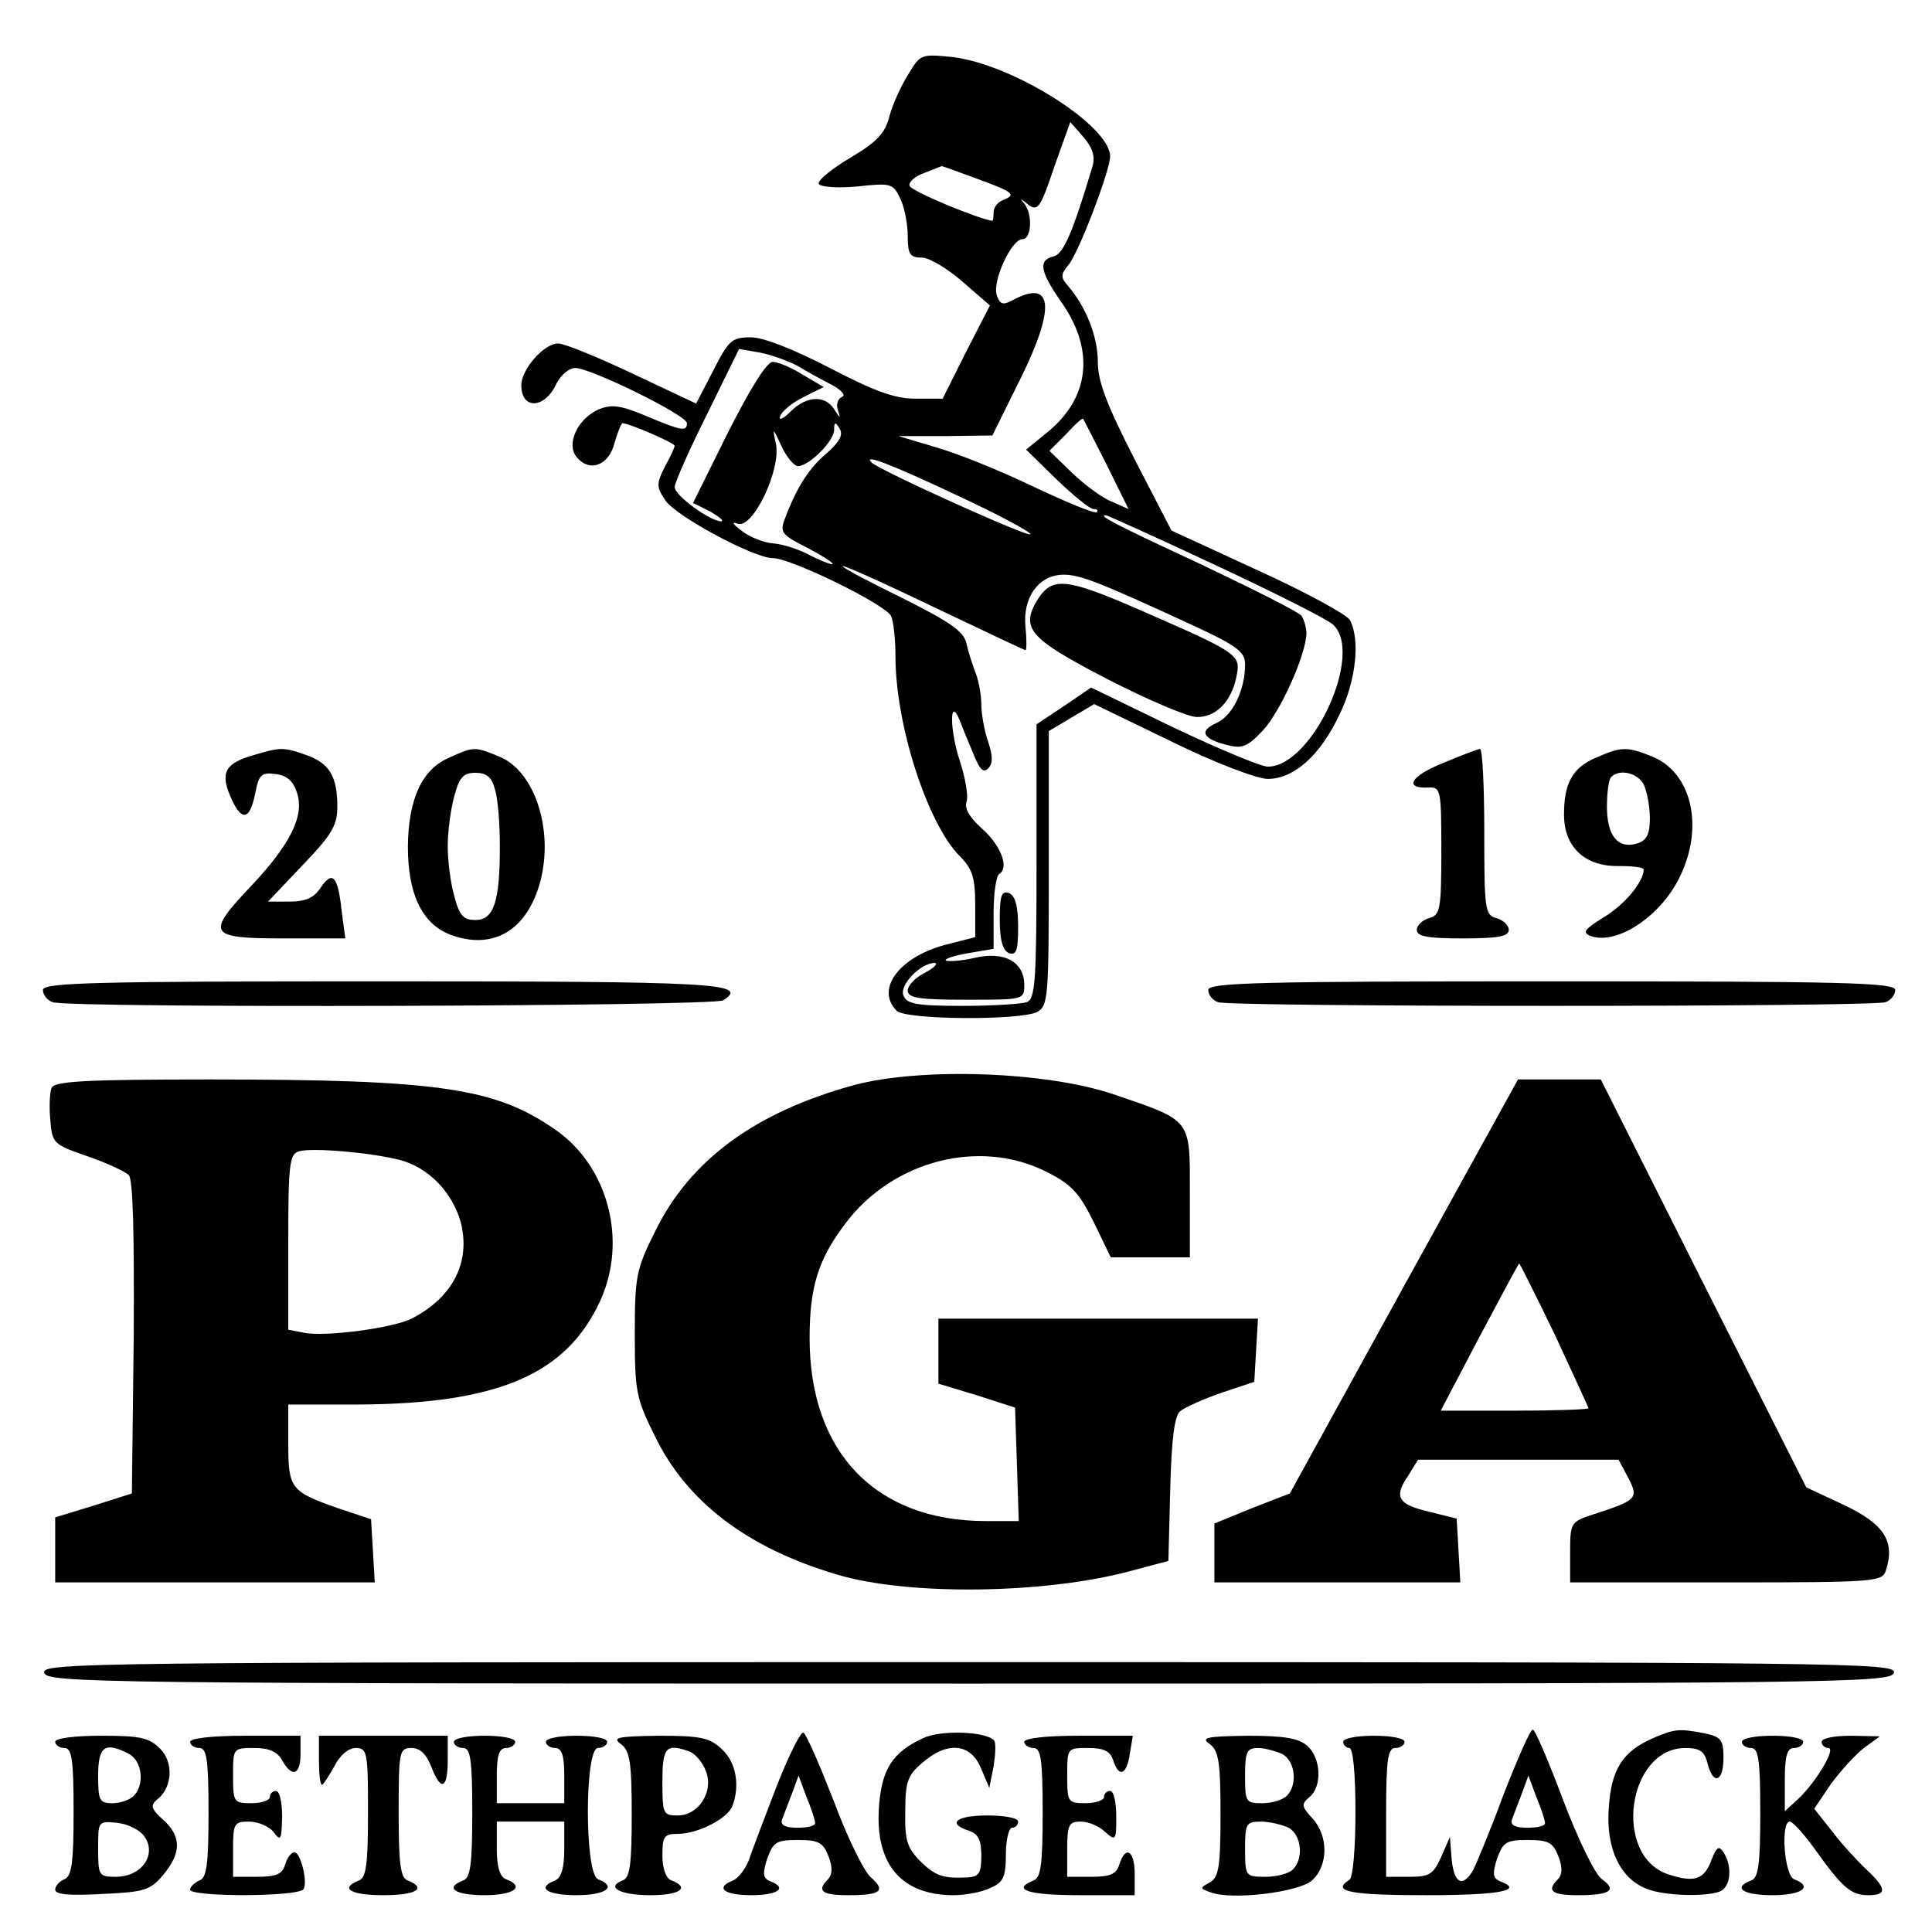 <?xml version="1.0" standalone="no"?>
<!DOCTYPE svg PUBLIC "-//W3C//DTD SVG 20010904//EN"
 "http://www.w3.org/TR/2001/REC-SVG-20010904/DTD/svg10.dtd">
<svg version="1.0" xmlns="http://www.w3.org/2000/svg"
 width="315pt" height="315pt" viewBox="0 0 315 315"
 preserveAspectRatio="xMidYMid meet">
<g transform="translate(0,315) scale(0.1,-0.1)"
fill="#000000" stroke="none">
<path d="M1481 3029 c-12 -19 -26 -50 -31 -69 -7 -28 -21 -42 -65 -68 -30 -18
-53 -37 -50 -42 3 -5 32 -7 63 -4 55 6 58 5 70 -20 7 -15 12 -42 12 -61 0 -30
4 -35 23 -35 12 0 42 -18 66 -39 l45 -39 -39 -76 -38 -76 -45 0 c-33 0 -66 12
-139 50 -60 31 -108 50 -129 50 -31 0 -36 -5 -61 -54 l-28 -54 -104 49 c-57
27 -111 49 -121 49 -23 0 -60 -42 -60 -68 0 -41 39 -39 58 4 7 13 20 24 30 24
25 0 182 -77 182 -90 0 -14 -8 -13 -67 12 -43 18 -57 19 -78 10 -34 -16 -52
-56 -35 -77 21 -26 53 -14 62 23 5 17 11 32 13 32 10 0 85 -32 85 -37 0 -2 -7
-18 -16 -34 -14 -28 -14 -33 1 -55 16 -25 144 -94 175 -94 30 0 187 -77 193
-95 4 -9 7 -38 7 -65 0 -112 52 -272 104 -325 21 -21 26 -35 26 -79 l0 -54
-43 -11 c-79 -19 -121 -73 -85 -109 15 -15 201 -16 229 -2 18 10 19 23 19 234
l0 224 37 22 37 22 126 -61 c71 -35 140 -61 157 -61 43 0 86 39 117 105 27 55
34 122 17 154 -5 9 -73 46 -150 81 l-141 65 -60 116 c-45 88 -60 127 -60 158
0 42 -19 90 -48 124 -13 15 -13 19 0 35 16 18 68 154 68 177 0 50 -158 150
-257 162 -51 5 -52 5 -72 -28z m300 -151 c-32 -107 -47 -142 -63 -146 -26 -6
-22 -25 12 -74 56 -79 47 -158 -25 -215 l-32 -26 49 -48 c28 -27 55 -49 61
-49 6 0 8 -2 5 -5 -3 -3 -49 16 -104 42 -54 26 -126 55 -159 64 l-60 18 77 0
76 1 47 95 c57 116 51 161 -15 125 -15 -8 -20 -6 -25 9 -7 23 24 91 42 91 15
0 17 41 3 58 -7 9 -7 9 2 2 20 -17 23 -13 48 61 l25 70 22 -25 c15 -18 19 -32
14 -48z m-192 -18 c63 -23 69 -27 47 -36 -9 -3 -16 -12 -16 -20 0 -8 -1 -14
-2 -14 -23 3 -132 48 -135 57 -2 6 9 16 24 21 15 6 28 11 28 11 0 1 24 -8 54
-19z m-286 -308 c16 -10 41 -23 56 -31 14 -8 20 -16 14 -18 -7 -3 -10 -12 -7
-21 5 -15 4 -15 -6 1 -15 23 -45 22 -71 -4 -12 -12 -20 -15 -17 -8 2 8 19 22
37 31 l34 17 -34 20 c-19 12 -41 21 -49 21 -10 0 -37 -44 -73 -115 l-57 -115
28 -14 c15 -9 23 -15 18 -16 -18 0 -76 42 -76 56 0 7 24 61 53 119 l52 106 35
-6 c19 -4 47 -14 63 -23z m501 -159 l36 -73 -27 12 c-16 6 -45 28 -65 47 l-37
36 27 27 c14 15 26 27 28 25 1 -1 18 -35 38 -74z m-455 19 c-29 -24 -50 -56
-69 -107 -9 -23 -6 -27 38 -49 26 -14 43 -25 39 -26 -4 0 -22 7 -39 16 -17 9
-43 17 -57 18 -15 1 -38 10 -51 20 -16 12 -18 16 -7 12 25 -8 71 89 62 131 -6
27 -5 26 9 -4 8 -18 21 -33 27 -33 18 0 59 41 59 59 0 13 2 14 9 2 6 -10 0
-21 -20 -39z m210 -69 c67 -31 121 -60 121 -64 0 -7 -246 104 -259 117 -15 15
32 -3 138 -53z m422 -114 c96 -45 182 -88 192 -97 52 -46 -33 -232 -106 -232
-11 0 -80 29 -154 64 l-134 65 -44 -30 -45 -30 0 -224 c0 -194 -2 -224 -16
-229 -9 -3 -56 -6 -105 -6 -74 0 -91 3 -96 17 -7 17 28 53 51 53 6 -1 -1 -8
-16 -16 -16 -8 -28 -21 -28 -29 0 -12 18 -15 95 -15 94 0 95 0 95 24 0 38 -33
56 -82 44 -22 -5 -43 -6 -46 -4 -2 3 14 8 37 12 l41 7 0 58 c0 32 4 60 9 64
17 10 3 47 -29 75 -20 18 -28 33 -24 43 3 9 -2 39 -11 66 -17 52 -17 108 0 66
4 -11 14 -35 22 -54 10 -25 16 -32 24 -24 8 8 8 20 0 44 -6 17 -11 45 -11 60
0 15 -4 38 -9 51 -5 13 -12 34 -15 48 -4 20 -25 35 -105 75 -55 27 -99 50 -97
52 1 2 68 -28 149 -67 80 -38 147 -70 149 -70 2 0 2 17 0 38 -5 48 22 85 62
85 28 0 60 -13 214 -84 69 -32 82 -42 82 -62 0 -42 -20 -84 -47 -96 -29 -13
-22 -26 19 -36 23 -6 33 -2 57 24 29 31 71 125 71 159 0 9 -4 22 -8 28 -4 6
-78 43 -164 84 -138 64 -169 80 -155 80 2 0 82 -36 178 -81z"/>
<path d="M1694 2176 c-32 -50 -18 -66 111 -133 66 -34 132 -62 146 -62 31 -1
57 25 65 66 7 36 6 37 -161 110 -115 50 -138 52 -161 19z"/>
<path d="M1630 1651 c0 -34 5 -51 15 -55 12 -4 15 4 15 43 0 34 -5 51 -15 55
-12 4 -15 -4 -15 -43z"/>
<path d="M414 1919 c-46 -13 -55 -28 -39 -66 18 -43 32 -42 41 3 6 31 10 35
33 32 18 -2 29 -11 35 -30 13 -37 -10 -84 -74 -152 -75 -79 -71 -86 51 -86
l102 0 -6 45 c-6 57 -15 66 -34 38 -11 -17 -25 -23 -51 -23 l-35 0 56 59 c48
50 57 65 57 96 0 49 -13 71 -51 84 -36 13 -42 13 -85 0z"/>
<path d="M733 1915 c-45 -19 -67 -67 -68 -145 0 -81 25 -130 75 -146 67 -22
120 11 141 89 22 84 -9 179 -66 203 -41 17 -42 17 -82 -1z m74 -52 c5 -16 8
-57 8 -93 0 -91 -10 -120 -40 -120 -19 0 -26 7 -34 38 -6 20 -11 57 -11 82 0
25 5 62 11 83 8 30 15 37 34 37 18 0 27 -7 32 -27z"/>
<path d="M2353 1906 c-53 -21 -65 -42 -24 -40 20 1 21 -3 21 -104 0 -95 -2
-104 -20 -109 -11 -3 -20 -12 -20 -19 0 -11 18 -14 75 -14 57 0 75 3 75 14 0
7 -9 16 -20 19 -19 5 -20 14 -20 141 0 75 -3 135 -7 135 -5 -1 -32 -11 -60
-23z"/>
<path d="M2603 1915 c-39 -16 -53 -42 -53 -93 0 -53 34 -85 89 -84 23 0 41 -2
41 -6 -1 -21 -32 -58 -66 -78 -30 -19 -35 -24 -21 -30 44 -16 118 34 148 101
37 80 16 165 -46 191 -42 17 -51 17 -92 -1z m77 -44 c5 -11 10 -35 10 -55 0
-26 -5 -36 -20 -41 -32 -10 -50 12 -50 60 0 23 3 45 7 48 13 14 43 7 53 -12z"/>
<path d="M70 1536 c0 -8 7 -17 16 -20 25 -10 1077 -7 1093 3 44 28 -10 31
-555 31 -467 0 -554 -2 -554 -14z"/>
<path d="M1970 1536 c0 -8 7 -17 16 -20 20 -8 1068 -8 1088 0 9 3 16 12 16 20
0 12 -88 14 -560 14 -472 0 -560 -2 -560 -14z"/>
<path d="M1393 1381 c-161 -44 -268 -122 -325 -239 -31 -62 -33 -74 -33 -167
0 -93 2 -105 33 -167 52 -107 151 -182 296 -225 116 -35 338 -32 477 5 l64 17
3 117 c2 82 7 119 16 127 7 6 38 20 67 30 l54 18 3 51 3 52 -260 0 -261 0 0
-53 0 -53 63 -19 62 -20 3 -92 3 -93 -54 0 c-179 0 -287 112 -287 298 0 84 14
129 59 188 77 102 218 138 326 84 42 -21 54 -34 78 -82 l28 -58 64 0 65 0 0
105 c0 122 4 117 -125 161 -110 37 -312 44 -422 15z"/>
<path d="M84 1376 c-3 -8 -4 -31 -2 -52 3 -38 5 -40 60 -59 32 -11 62 -25 68
-31 7 -7 9 -98 8 -265 l-3 -254 -63 -20 -62 -19 0 -53 0 -53 261 0 260 0 -3
52 -3 51 -54 18 c-77 27 -81 32 -81 105 l0 64 113 0 c229 1 341 49 396 170 44
97 13 217 -72 277 -98 69 -189 83 -565 83 -207 0 -254 -3 -258 -14z m567 -117
c47 -12 86 -52 100 -101 17 -65 -12 -123 -80 -158 -30 -15 -139 -30 -175 -23
l-26 5 0 143 c0 128 2 144 18 148 22 6 115 -2 163 -14z"/>
<path d="M2289 1053 l-186 -338 -62 -24 -61 -25 0 -48 0 -48 201 0 200 0 -3
52 -3 52 -44 11 c-52 12 -59 24 -35 59 l16 26 164 0 163 0 16 -30 c17 -33 14
-36 -57 -59 -37 -12 -38 -14 -38 -62 l0 -49 254 0 c247 0 255 1 261 20 15 47
-3 75 -68 106 l-62 29 -168 333 -167 332 -68 0 -67 0 -186 -337z m246 -79 c30
-65 55 -119 55 -120 0 -2 -54 -4 -120 -4 l-121 0 63 120 c35 66 64 120 65 120
1 0 27 -52 58 -116z"/>
<path d="M72 423 c3 -17 83 -18 1508 -18 1425 0 1505 1 1508 18 3 16 -74 17
-1508 17 -1434 0 -1511 -1 -1508 -17z"/>
<path d="M1266 237 c-19 -50 -40 -104 -45 -120 -6 -15 -18 -30 -26 -33 -30
-12 -14 -24 30 -24 44 0 60 12 30 23 -11 5 -12 12 -4 37 10 27 15 30 50 30 34
0 41 -4 50 -27 7 -18 6 -30 -1 -37 -19 -19 -10 -26 33 -26 53 0 62 7 37 29
-11 9 -38 64 -60 123 -23 59 -45 110 -50 113 -4 3 -24 -37 -44 -88z m63 -59
c1 -5 -12 -8 -29 -8 -19 0 -28 4 -25 13 2 6 10 26 16 42 l11 30 13 -35 c8 -19
14 -38 14 -42z"/>
<path d="M1505 316 c-50 -23 -68 -51 -72 -114 -6 -92 37 -142 122 -142 19 0
46 5 60 12 21 9 25 18 25 55 0 23 5 43 10 43 6 0 10 5 10 10 0 6 -22 10 -50
10 -51 0 -67 -13 -30 -25 15 -5 20 -15 20 -41 0 -28 -4 -34 -22 -35 -40 -2
-53 2 -78 27 -21 21 -25 34 -24 81 0 48 4 59 28 79 40 35 78 32 95 -8 l14 -33
7 35 c3 19 4 38 1 42 -12 15 -87 18 -116 4z"/>
<path d="M2451 223 c-22 -60 -45 -114 -49 -122 -17 -29 -31 -22 -35 16 l-3 38
-14 -32 c-13 -29 -19 -33 -52 -33 l-38 0 0 105 c0 87 3 105 15 105 8 0 15 5
15 10 0 6 -22 10 -50 10 -27 0 -50 -4 -50 -10 0 -5 5 -10 10 -10 6 0 10 -41
10 -104 0 -59 -4 -108 -10 -111 -30 -19 2 -25 125 -25 122 0 161 8 120 23 -11
5 -12 12 -4 37 10 27 15 30 50 30 34 0 41 -4 50 -27 7 -18 6 -30 -1 -37 -19
-19 -10 -26 33 -26 52 0 64 8 39 26 -11 7 -39 65 -63 128 -24 64 -46 116 -50
116 -4 0 -25 -48 -48 -107z m68 -45 c1 -5 -12 -8 -29 -8 -19 0 -28 4 -25 13 2
6 10 26 16 42 l11 30 13 -35 c8 -19 14 -38 14 -42z"/>
<path d="M2695 316 c-50 -22 -68 -51 -72 -114 -5 -66 19 -116 63 -132 28 -11
94 -13 118 -4 18 7 21 41 6 64 -7 11 -11 9 -19 -11 -12 -34 -28 -39 -71 -25
-91 30 -67 206 28 206 23 0 31 -5 36 -25 9 -36 26 -31 26 9 0 30 -4 34 -31 40
-42 8 -49 7 -84 -8z"/>
<path d="M90 310 c0 -5 7 -10 15 -10 12 0 15 -18 15 -104 0 -83 -3 -105 -15
-110 -8 -3 -15 -11 -15 -17 0 -8 24 -10 76 -7 69 3 79 6 100 31 30 36 30 63 0
90 -19 17 -21 23 -11 32 26 19 29 61 6 84 -18 18 -33 21 -96 21 -43 0 -75 -4
-75 -10z m121 -20 c21 -12 25 -50 7 -68 -7 -7 -22 -12 -35 -12 -21 0 -23 5
-23 45 0 48 11 56 51 35z m25 -135 c20 -30 -6 -65 -47 -65 -28 0 -29 2 -29 46
0 45 0 45 31 42 18 -2 38 -12 45 -23z"/>
<path d="M310 310 c0 -5 7 -10 15 -10 12 0 15 -18 15 -105 0 -85 -3 -107 -15
-111 -8 -4 -15 -10 -15 -15 0 -12 177 -12 185 1 7 12 -5 60 -15 60 -5 0 -12
-9 -15 -20 -5 -16 -15 -20 -46 -20 l-39 0 0 45 c0 42 2 45 26 45 15 0 33 -8
40 -17 12 -16 13 -13 14 25 0 23 -4 42 -10 42 -5 0 -10 -4 -10 -10 0 -5 -13
-10 -30 -10 -29 0 -30 2 -30 45 0 45 0 45 35 45 24 0 37 -6 45 -20 16 -29 30
-24 30 10 l0 30 -90 0 c-53 0 -90 -4 -90 -10z"/>
<path d="M520 280 c0 -22 2 -40 5 -40 2 0 11 14 20 30 9 18 23 30 35 30 19 0
20 -7 20 -105 0 -85 -3 -107 -15 -111 -32 -13 -13 -24 40 -24 53 0 72 11 40
24 -12 4 -15 26 -15 111 0 100 1 105 21 105 14 0 24 -10 32 -30 16 -42 27 -37
27 10 l0 40 -105 0 -105 0 0 -40z"/>
<path d="M740 310 c0 -5 7 -10 15 -10 12 0 15 -18 15 -105 0 -85 -3 -107 -15
-111 -31 -12 -13 -24 35 -24 48 0 67 14 35 26 -10 4 -15 20 -15 50 l0 44 55 0
55 0 0 -45 c0 -31 -5 -47 -15 -51 -31 -12 -13 -24 35 -24 48 0 67 14 35 26
-22 9 -22 214 0 214 8 0 15 5 15 10 0 6 -22 10 -50 10 -27 0 -50 -4 -50 -10 0
-5 7 -10 15 -10 11 0 15 -12 15 -45 l0 -45 -55 0 -55 0 0 45 c0 33 4 45 15 45
8 0 15 5 15 10 0 6 -22 10 -50 10 -27 0 -50 -4 -50 -10z"/>
<path d="M1013 306 c14 -11 17 -30 17 -115 0 -81 -3 -103 -15 -107 -28 -11 -4
-24 46 -24 47 0 65 12 34 24 -9 3 -15 19 -15 41 0 31 3 35 25 35 33 0 81 25
89 45 13 34 6 72 -17 93 -20 19 -35 22 -103 22 -68 -1 -77 -3 -61 -14z m112
-12 c9 -4 21 -18 26 -32 13 -33 -12 -72 -46 -72 -24 0 -25 3 -25 55 0 57 6 63
45 49z"/>
<path d="M1670 310 c0 -5 7 -10 15 -10 12 0 15 -18 15 -105 0 -85 -3 -107 -15
-111 -37 -15 -8 -24 75 -24 l90 0 0 35 c0 38 -15 47 -25 15 -5 -16 -15 -20
-46 -20 l-39 0 0 45 c0 40 3 45 22 45 12 0 30 -7 40 -17 17 -15 18 -14 18 25
0 23 -4 42 -10 42 -5 0 -10 -4 -10 -10 0 -5 -13 -10 -30 -10 -29 0 -30 2 -30
45 0 45 0 45 34 45 26 0 36 -5 41 -20 9 -29 22 -24 27 10 l5 30 -89 0 c-52 0
-88 -4 -88 -10z"/>
<path d="M1973 306 c14 -11 17 -30 17 -114 0 -86 -3 -102 -17 -111 -17 -9 -17
-10 0 -16 34 -14 145 0 166 19 27 24 27 73 1 101 -18 20 -19 23 -5 35 21 17
19 63 -3 83 -14 13 -38 17 -98 17 -68 -1 -77 -3 -61 -14z m118 -16 c21 -12 25
-50 7 -68 -7 -7 -25 -12 -40 -12 -27 0 -28 2 -28 45 0 39 3 45 21 45 11 0 29
-5 40 -10z m10 -120 c21 -12 25 -50 7 -68 -7 -7 -27 -12 -45 -12 -32 0 -33 1
-33 45 0 42 2 45 26 45 14 0 34 -5 45 -10z"/>
<path d="M2840 310 c0 -5 7 -10 15 -10 12 0 15 -18 15 -105 0 -85 -3 -107 -15
-111 -31 -12 -13 -24 35 -24 48 0 67 14 35 26 -16 7 -22 94 -7 94 5 0 23 -20
41 -45 45 -63 59 -75 87 -75 31 0 30 11 -2 41 -14 13 -40 41 -56 62 l-30 38
27 40 c16 22 40 48 54 59 l26 19 -47 1 c-27 0 -48 -4 -48 -10 0 -5 5 -10 11
-10 13 0 -19 -54 -48 -82 l-23 -21 0 51 c0 40 4 52 15 52 8 0 15 5 15 10 0 6
-22 10 -50 10 -27 0 -50 -4 -50 -10z"/>
</g>
</svg>
